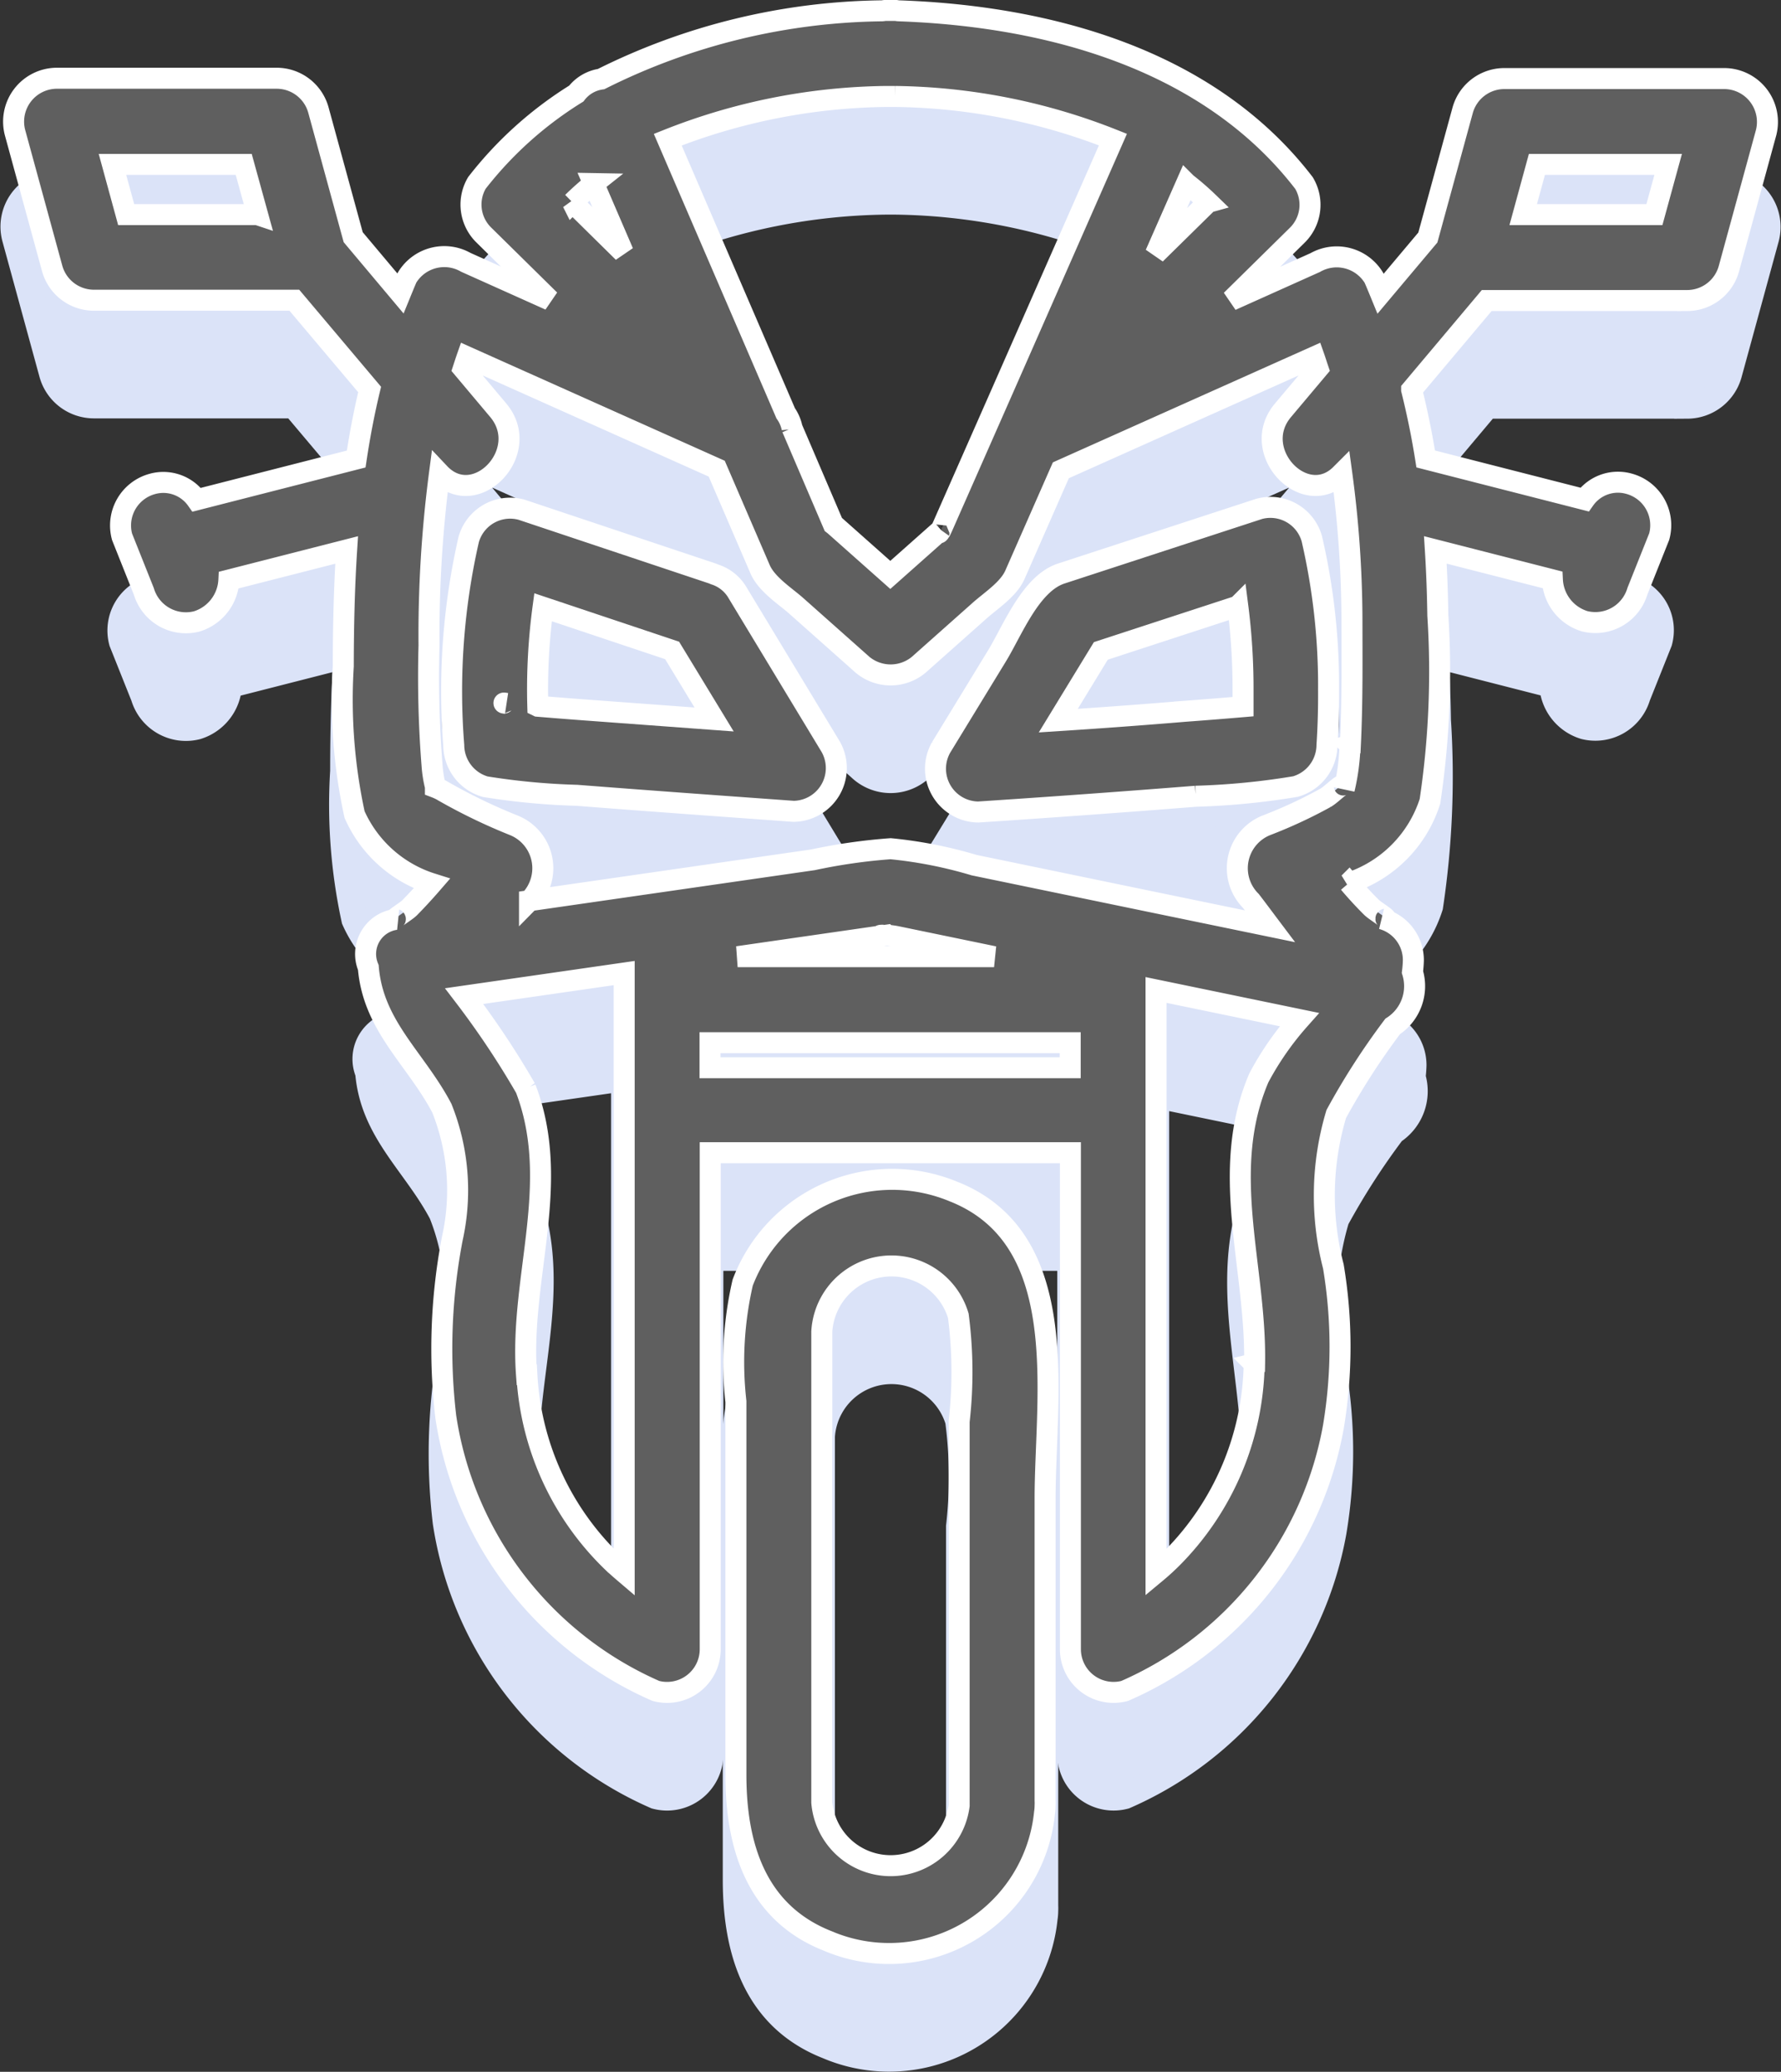 <svg xmlns="http://www.w3.org/2000/svg" width="33.921" height="39.453" viewBox="0 0 33.921 39.453">
    <rect x="0" y="0" width="33.921" height="39.453" fill="#333333" stroke="none"/>
    <defs>
        <style>
            .cls-1{fill:#dbe3f8;stroke:#dbe3f8;stroke-width:.5px}.cls-2{fill:#5f5f5f;stroke:#fff;stroke-width:.4px}
        </style>
    </defs>
    <g id="그룹_3459" transform="translate(-291.746 -423.577)">
        <g id="그룹_3445" transform="translate(5838.237 -20632.523)">
            <path id="패스_2678" d="M796.981 525.711a3.046 3.046 0 0 0-4.007 1.739 6.736 6.736 0 0 0-.129 2.263v7.109c0 1.336.376 2.625 1.753 3.165a2.975 2.975 0 0 0 4.124-2.432.974.974 0 0 0 .012-.145 1 1 0 0 0 0-.1v-5.748c0-1.956.544-4.95-1.753-5.851zm-2.5 11.639v-8.97a1.329 1.329 0 0 1 2.6-.3 8.284 8.284 0 0 1 .016 2.012v7.314a1.316 1.316 0 0 1-2.616-.056z" class="cls-1" transform="translate(-6325.32 20555.076)"/>
            <path id="패스_2679" d="M769.135 457.854a.777.777 0 0 0-.436-.355l-.053-.021-3.631-1.213a.82.82 0 0 0-1.006.571 13 13 0 0 0-.284 3.915.828.828 0 0 0 .6.789 13.2 13.2 0 0 0 1.745.164c1.376.107 2.752.206 4.128.305a.824.824 0 0 0 .706-1.231zm-4.409 2.1c-.063-.008-.056-.01 0 0zm.6.053a11.7 11.7 0 0 1 .1-1.884l2.458.822.8 1.315-2.168-.16q-.597-.043-1.188-.092z" class="cls-1" transform="translate(-6301.574 20611.541)"/>
            <path id="패스_2680" d="M819.734 456.185l-3.772 1.232c-.585.191-.93 1.089-1.225 1.571l-1.062 1.739a.824.824 0 0 0 .706 1.231q2.072-.136 4.143-.3a13.877 13.877 0 0 0 1.9-.185.828.828 0 0 0 .6-.789c.023-.351.032-.7.03-1.051a12.382 12.382 0 0 0-.319-2.879.82.82 0 0 0-1.001-.569zm-1.428 3.856q-1.2.1-2.4.177l.811-1.328 2.608-.852a12.3 12.3 0 0 1 .1 1.6v.314q-.563.048-1.119.089z" class="cls-1" transform="translate(-6342.241 20611.605)"/>
            <path id="패스_2681" d="M745.1 412.171l1.43-1.7h3.822a.825.825 0 0 0 .789-.6l.709-2.592a.826.826 0 0 0-.788-1.035h-4.2a.825.825 0 0 0-.789.6l-.664 2.427-.9 1.07c-.041-.1-.082-.2-.126-.3a.828.828 0 0 0-1.119-.293l-1.6.718 1.259-1.24a.811.811 0 0 0 .128-.991c-1.808-2.355-4.858-3.181-7.715-3.281-.024 0-.047-.007-.071-.007h-.18c-.025 0-.048.005-.072.007a12.246 12.246 0 0 0-5.35 1.3.726.726 0 0 0-.473.276 7.193 7.193 0 0 0-1.892 1.7.811.811 0 0 0 .128.991l1.259 1.24-1.6-.718a.828.828 0 0 0-1.119.293c-.044.1-.084.2-.125.3l-.9-1.071-.664-2.427a.825.825 0 0 0-.788-.6h-4.2a.826.826 0 0 0-.789 1.035l.709 2.592a.825.825 0 0 0 .789.6h3.822l1.434 1.7c-.105.437-.189.879-.256 1.324l-3.037.776a.778.778 0 0 0-.851-.3.82.82 0 0 0-.571 1.006l.415 1.04a.836.836 0 0 0 1.006.571.868.868 0 0 0 .613-.788l2.243-.573c-.047.734-.063 1.473-.064 2.214a10.288 10.288 0 0 0 .215 2.824 2.4 2.4 0 0 0 1.472 1.316q-.2.231-.418.454c-.076.079-.316.211-.271.227a.665.665 0 0 0-.521.916c.093 1.118.9 1.729 1.4 2.678a4.215 4.215 0 0 1 .2 2.482 11.106 11.106 0 0 0-.124 3.4 6.8 6.8 0 0 0 4 5.216.822.822 0 0 0 1.036-.789v-9.46h6.86v9.46a.822.822 0 0 0 1.035.789 6.8 6.8 0 0 0 3.973-5.025 9.253 9.253 0 0 0 0-3.06 5.4 5.4 0 0 1 .055-2.9 13.562 13.562 0 0 1 1.075-1.669.913.913 0 0 0 .377-1.036c.009-.072.015-.147.017-.224a.815.815 0 0 0-.6-.789c.224.048-.108-.129-.2-.221-.149-.148-.288-.3-.426-.462a2.4 2.4 0 0 0 1.542-1.554 16.641 16.641 0 0 0 .15-3.541c-.006-.416-.021-.833-.047-1.247l2.229.57a.868.868 0 0 0 .613.788.836.836 0 0 0 1.006-.571l.415-1.04a.818.818 0 0 0-.571-1.006.778.778 0 0 0-.851.3l-3.025-.773q-.104-.658-.268-1.317zm2.125-3.336l.261-.956h2.5l-.262.956zm-24.108 0h-2.5l-.261-.956h2.5l.264.957zm13.039 5.963l-.02.041-.438.389-.527.468-.42-.373-.606-.538c-.025-.022-.043-.038-.06-.051l-.785-1.834a.751.751 0 0 0-.122-.282l-.123-.286-2.123-4.924a11.6 11.6 0 0 1 4.152-.823h.181a11.6 11.6 0 0 1 4.146.821l-2.1 4.772zm-.03.06c-.031.054-.044.051 0 0zm-6.606-6.614l.564 1.309-.965-.951a4.994 4.994 0 0 1 .404-.358zm11.7.358l-1 .983.592-1.345a5.016 5.016 0 0 1 .415.36zm-12.978 22.324c-.136-1.843.677-3.646-.017-5.453a16.367 16.367 0 0 0-1.171-1.756l3.048-.439v11.416c-.074-.063-.146-.127-.218-.194a5.355 5.355 0 0 1-1.635-3.574zm6.855-8.369a1.52 1.52 0 0 1 .207.028l1.03.213.813.168h-4.884zm-.053 0c-.08.005-.068 0 0 0zm-3.307 2.047h6.86v.477h-6.86zm10.364 6.113a5.37 5.37 0 0 1-1.562 3.7c-.1.1-.2.191-.307.28V423.6l2.729.564a5.679 5.679 0 0 0-.771 1.11c-.763 1.791-.048 3.595-.081 5.441zm1.825-11.777a4.065 4.065 0 0 1-.11.837c.041-.219-.2.073-.356.164a9.012 9.012 0 0 1-1.123.522.88.88 0 0 0-.3 1.44c.112.145.234.31.365.484l-2.423-.5-3.211-.664a8.372 8.372 0 0 0-1.591-.313 10.77 10.77 0 0 0-1.477.211l-3.175.458-2.226.321a.881.881 0 0 0-.3-1.436 10.739 10.739 0 0 1-1.338-.646.941.941 0 0 0-.154-.075v-.017a2.268 2.268 0 0 1-.064-.4 21.506 21.506 0 0 1-.058-2.285 23.659 23.659 0 0 1 .2-3.28c.684.725 1.781-.41 1.119-1.2l-.667-.793c.024-.074.048-.148.074-.222l4.754 2.127.825 1.913c.121.282.46.5.68.691l1.229 1.092a.837.837 0 0 0 1.156 0l1.105-.982c.222-.2.559-.411.684-.693l.875-1.99 4.824-2.158c.026.074.049.148.074.222l-.668.794c-.663.788.437 1.923 1.12 1.2a21.149 21.149 0 0 1 .194 2.73c.001.808.01 1.629-.03 2.446z" class="cls-1" transform="translate(-6264.705 20653.352)"/>
        </g>
        <g id="그룹_3439" transform="translate(5838.237 -20634.523)">
            <path id="패스_2678-2" d="M796.981 525.711a3.046 3.046 0 0 0-4.007 1.739 6.736 6.736 0 0 0-.129 2.263v7.109c0 1.336.376 2.625 1.753 3.165a2.975 2.975 0 0 0 4.124-2.432.974.974 0 0 0 .012-.145 1 1 0 0 0 0-.1v-5.748c0-1.956.544-4.95-1.753-5.851zm-2.5 11.639v-8.97a1.329 1.329 0 0 1 2.6-.3 8.284 8.284 0 0 1 .016 2.012v7.314a1.316 1.316 0 0 1-2.616-.056z" class="cls-2" transform="translate(-6325.32 20555.076)"/>
            <path id="패스_2679-2" d="M769.135 457.854a.777.777 0 0 0-.436-.355l-.053-.021-3.631-1.213a.82.82 0 0 0-1.006.571 13 13 0 0 0-.284 3.915.828.828 0 0 0 .6.789 13.2 13.2 0 0 0 1.745.164c1.376.107 2.752.206 4.128.305a.824.824 0 0 0 .706-1.231zm-4.409 2.1c-.063-.008-.056-.01 0 0zm.6.053a11.7 11.7 0 0 1 .1-1.884l2.458.822.8 1.315-2.168-.16q-.597-.043-1.188-.092z" class="cls-2" transform="translate(-6301.574 20611.541)"/>
            <path id="패스_2680-2" d="M819.734 456.185l-3.772 1.232c-.585.191-.93 1.089-1.225 1.571l-1.062 1.739a.824.824 0 0 0 .706 1.231q2.072-.136 4.143-.3a13.877 13.877 0 0 0 1.9-.185.828.828 0 0 0 .6-.789c.023-.351.032-.7.03-1.051a12.382 12.382 0 0 0-.319-2.879.82.82 0 0 0-1.001-.569zm-1.428 3.856q-1.2.1-2.4.177l.811-1.328 2.608-.852a12.3 12.3 0 0 1 .1 1.6v.314q-.563.048-1.119.089z" class="cls-2" transform="translate(-6342.241 20611.605)"/>
            <path id="패스_2681-2" d="M745.1 412.171l1.43-1.7h3.822a.825.825 0 0 0 .789-.6l.709-2.592a.826.826 0 0 0-.788-1.035h-4.2a.825.825 0 0 0-.789.6l-.664 2.427-.9 1.07c-.041-.1-.082-.2-.126-.3a.828.828 0 0 0-1.119-.293l-1.6.718 1.259-1.24a.811.811 0 0 0 .128-.991c-1.808-2.355-4.858-3.181-7.715-3.281-.024 0-.047-.007-.071-.007h-.18c-.025 0-.048.005-.072.007a12.246 12.246 0 0 0-5.35 1.3.726.726 0 0 0-.473.276 7.193 7.193 0 0 0-1.892 1.7.811.811 0 0 0 .128.991l1.259 1.24-1.6-.718a.828.828 0 0 0-1.119.293c-.044.1-.084.2-.125.3l-.9-1.071-.664-2.427a.825.825 0 0 0-.788-.6h-4.2a.826.826 0 0 0-.789 1.035l.709 2.592a.825.825 0 0 0 .789.6h3.822l1.434 1.7c-.105.437-.189.879-.256 1.324l-3.037.776a.778.778 0 0 0-.851-.3.82.82 0 0 0-.571 1.006l.415 1.04a.836.836 0 0 0 1.006.571.868.868 0 0 0 .613-.788l2.243-.573c-.047.734-.063 1.473-.064 2.214a10.288 10.288 0 0 0 .215 2.824 2.4 2.4 0 0 0 1.472 1.316q-.2.231-.418.454c-.076.079-.316.211-.271.227a.665.665 0 0 0-.521.916c.093 1.118.9 1.729 1.4 2.678a4.215 4.215 0 0 1 .2 2.482 11.106 11.106 0 0 0-.124 3.4 6.8 6.8 0 0 0 4 5.216.822.822 0 0 0 1.036-.789v-9.46h6.86v9.46a.822.822 0 0 0 1.035.789 6.8 6.8 0 0 0 3.973-5.025 9.253 9.253 0 0 0 0-3.06 5.4 5.4 0 0 1 .055-2.9 13.562 13.562 0 0 1 1.075-1.669.913.913 0 0 0 .377-1.036c.009-.072.015-.147.017-.224a.815.815 0 0 0-.6-.789c.224.048-.108-.129-.2-.221-.149-.148-.288-.3-.426-.462a2.4 2.4 0 0 0 1.542-1.554 16.641 16.641 0 0 0 .15-3.541c-.006-.416-.021-.833-.047-1.247l2.229.57a.868.868 0 0 0 .613.788.836.836 0 0 0 1.006-.571l.415-1.04a.818.818 0 0 0-.571-1.006.778.778 0 0 0-.851.3l-3.025-.773q-.104-.658-.268-1.317zm2.125-3.336l.261-.956h2.5l-.262.956zm-24.108 0h-2.5l-.261-.956h2.5l.264.957zm13.039 5.963l-.02.041-.438.389-.527.468-.42-.373-.606-.538c-.025-.022-.043-.038-.06-.051l-.785-1.834a.751.751 0 0 0-.122-.282l-.123-.286-2.123-4.924a11.6 11.6 0 0 1 4.152-.823h.181a11.6 11.6 0 0 1 4.146.821l-2.1 4.772zm-.03.06c-.031.054-.044.051 0 0zm-6.606-6.614l.564 1.309-.965-.951a4.994 4.994 0 0 1 .404-.358zm11.7.358l-1 .983.592-1.345a5.016 5.016 0 0 1 .415.36zm-12.978 22.324c-.136-1.843.677-3.646-.017-5.453a16.367 16.367 0 0 0-1.171-1.756l3.048-.439v11.416c-.074-.063-.146-.127-.218-.194a5.355 5.355 0 0 1-1.635-3.574zm6.855-8.369a1.52 1.52 0 0 1 .207.028l1.03.213.813.168h-4.884zm-.053 0c-.08.005-.068 0 0 0zm-3.307 2.047h6.86v.477h-6.86zm10.364 6.113a5.37 5.37 0 0 1-1.562 3.7c-.1.1-.2.191-.307.28V423.6l2.729.564a5.679 5.679 0 0 0-.771 1.11c-.763 1.791-.048 3.595-.081 5.441zm1.825-11.777a4.065 4.065 0 0 1-.11.837c.041-.219-.2.073-.356.164a9.012 9.012 0 0 1-1.123.522.88.88 0 0 0-.3 1.44c.112.145.234.31.365.484l-2.423-.5-3.211-.664a8.372 8.372 0 0 0-1.591-.313 10.77 10.77 0 0 0-1.477.211l-3.175.458-2.226.321a.881.881 0 0 0-.3-1.436 10.739 10.739 0 0 1-1.338-.646.941.941 0 0 0-.154-.075v-.017a2.268 2.268 0 0 1-.064-.4 21.506 21.506 0 0 1-.058-2.285 23.659 23.659 0 0 1 .2-3.28c.684.725 1.781-.41 1.119-1.2l-.667-.793c.024-.074.048-.148.074-.222l4.754 2.127.825 1.913c.121.282.46.5.68.691l1.229 1.092a.837.837 0 0 0 1.156 0l1.105-.982c.222-.2.559-.411.684-.693l.875-1.99 4.824-2.158c.026.074.049.148.074.222l-.668.794c-.663.788.437 1.923 1.12 1.2a21.149 21.149 0 0 1 .194 2.73c.001.808.01 1.629-.03 2.446z" class="cls-2" transform="translate(-6264.705 20653.352)"/>
        </g>
    </g>
</svg>
